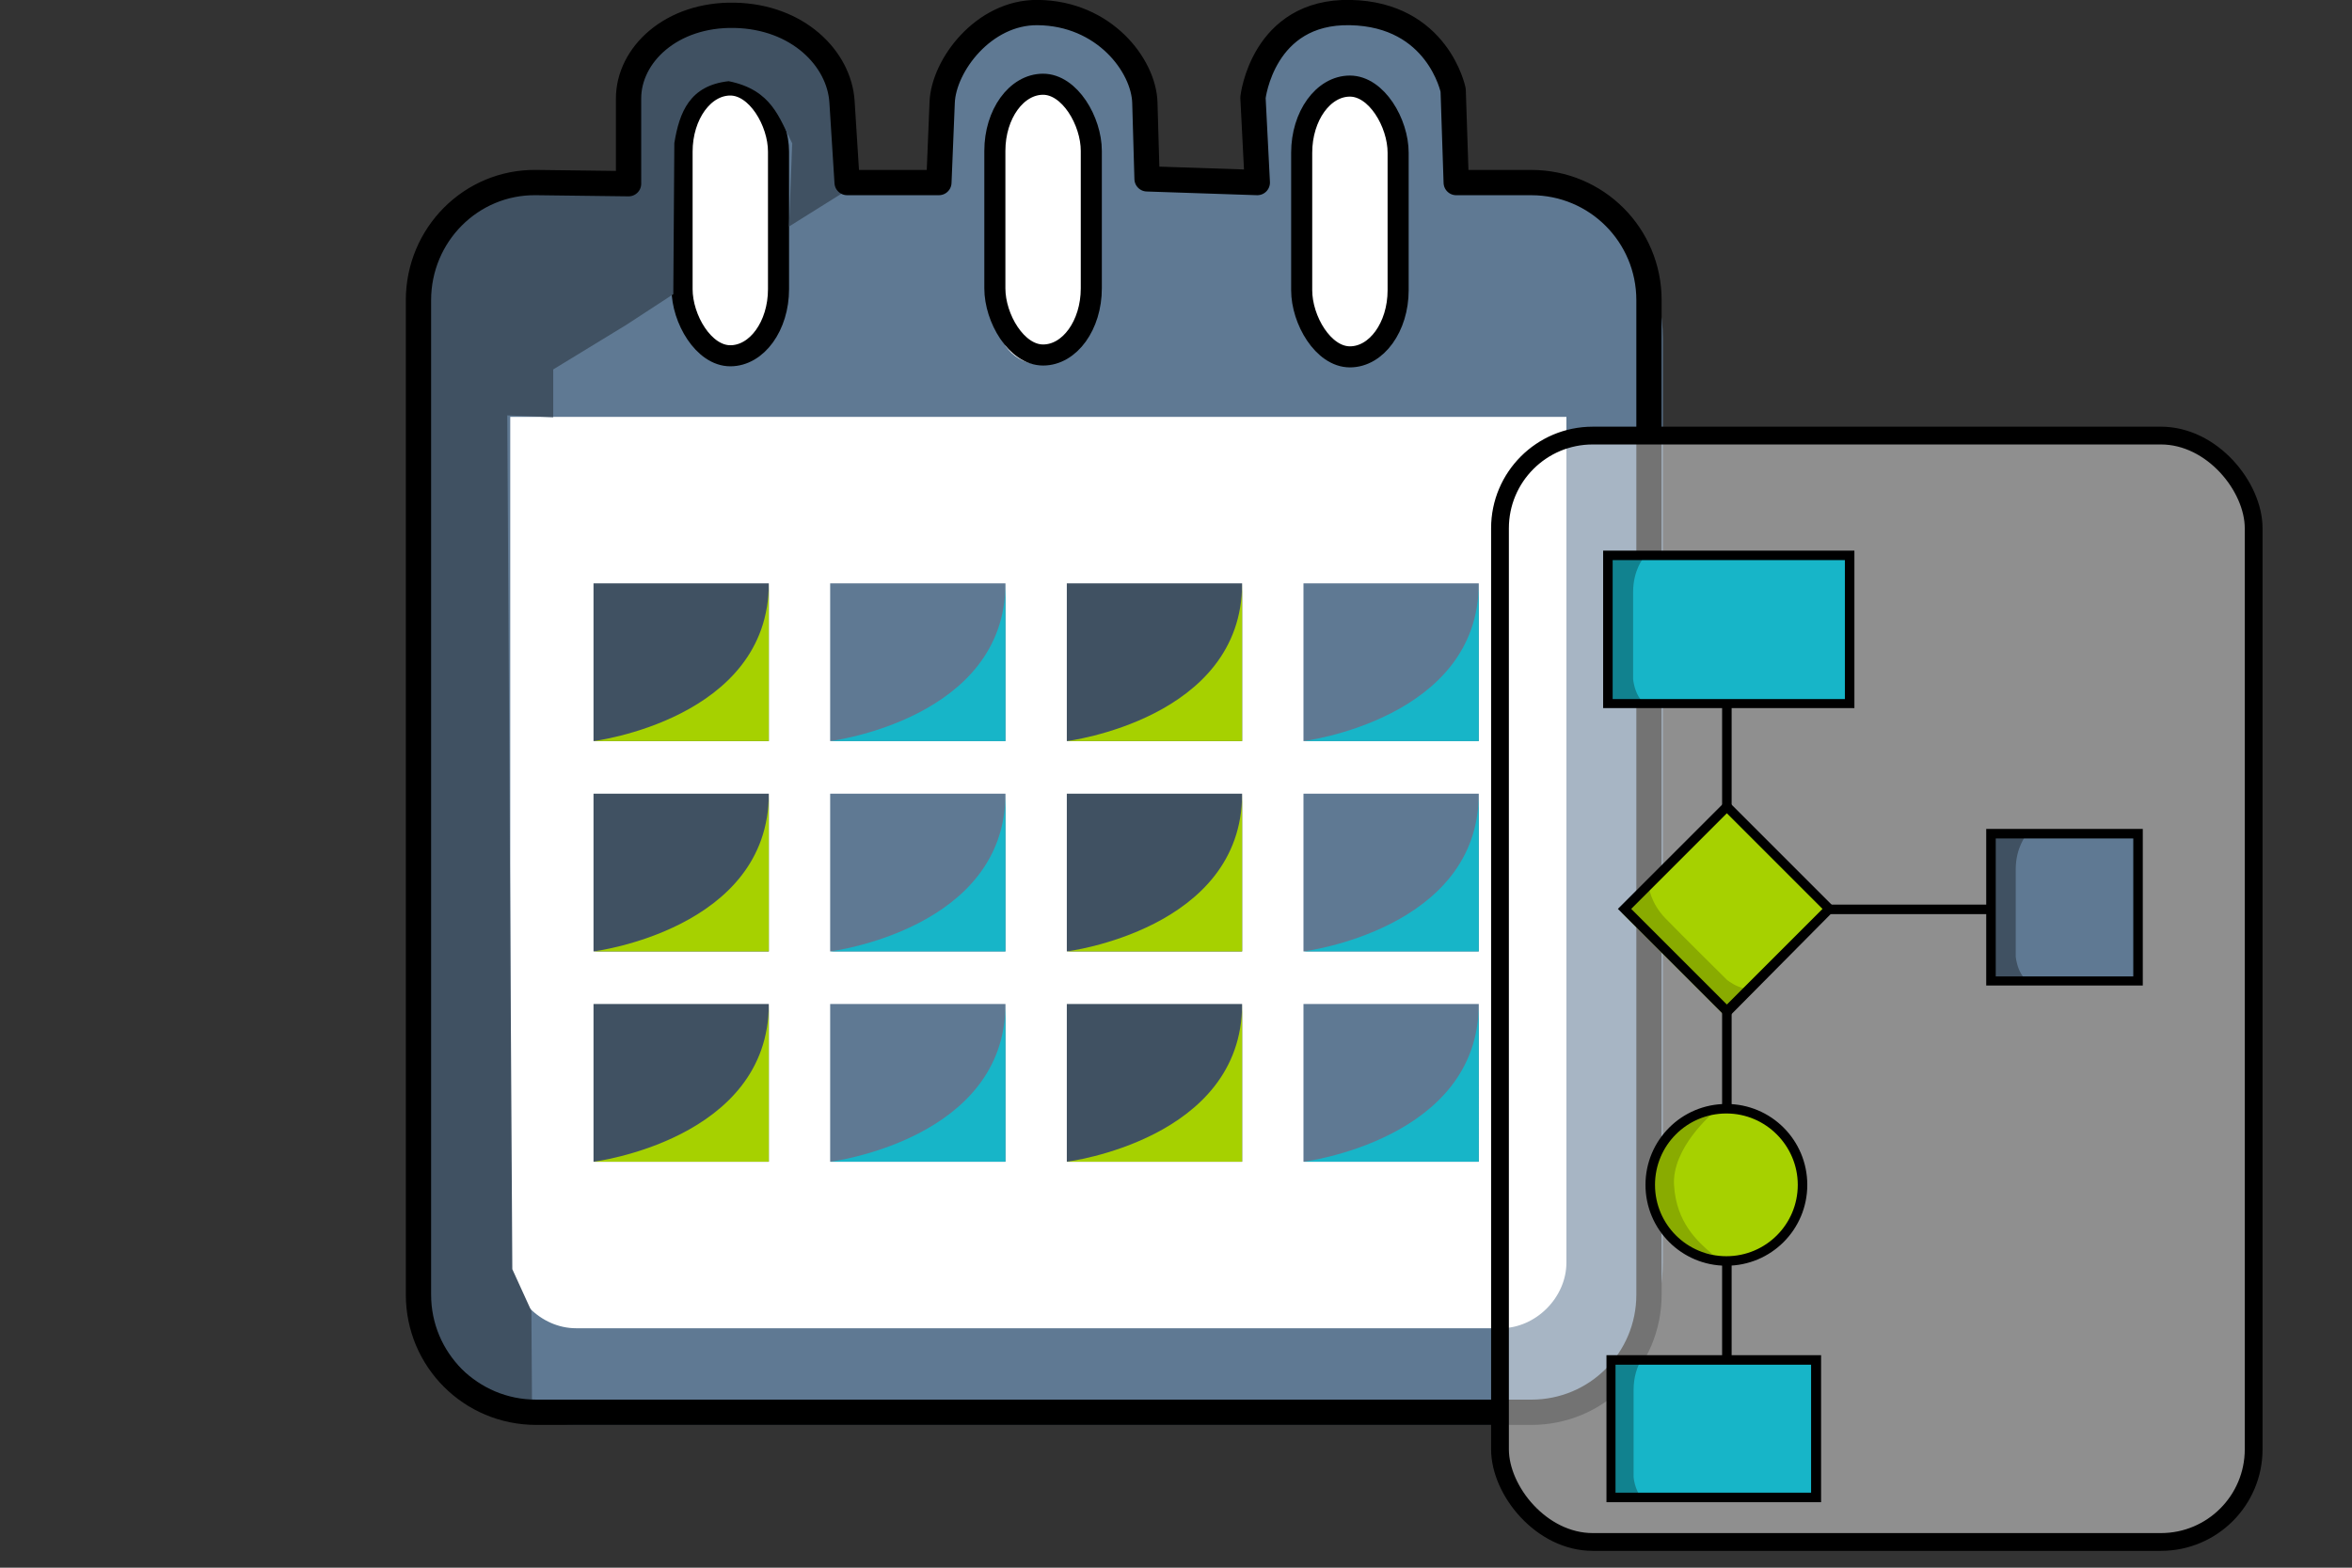 <?xml version="1.0" encoding="UTF-8" standalone="no"?>
<!-- Generator: Adobe Illustrator 24.3.0, SVG Export Plug-In . SVG Version: 6.00 Build 0)  -->

<svg
   xmlns:dc="http://purl.org/dc/elements/1.1/"
   xmlns:cc="http://creativecommons.org/ns#"
   xmlns:rdf="http://www.w3.org/1999/02/22-rdf-syntax-ns#"
   xmlns:svg="http://www.w3.org/2000/svg"
   xmlns="http://www.w3.org/2000/svg"
   xmlns:sodipodi="http://sodipodi.sourceforge.net/DTD/sodipodi-0.dtd"
   xmlns:inkscape="http://www.inkscape.org/namespaces/inkscape"
   version="1.1"
   id="Capa_1"
   x="0px"
   y="0px"
   viewBox="0 0 300 200"
   style="enable-background:new 0 0 300 200;"
   xml:space="preserve"
   sodipodi:docname="scheduled-job.svg"
   inkscape:version="0.92.5 (2060ec1f9f, 2020-04-08)"><rect x="0" y="0" width="300" height="200" fill="#333333" stroke="none"/><defs
   id="defs1102" /><sodipodi:namedview
   pagecolor="#ffffff"
   bordercolor="#666666"
   borderopacity="1"
   objecttolerance="10"
   gridtolerance="10"
   guidetolerance="10"
   inkscape:pageopacity="0"
   inkscape:pageshadow="2"
   inkscape:window-width="1920"
   inkscape:window-height="1016"
   id="namedview1100"
   showgrid="false"
   inkscape:snap-global="false"
   showguides="false"
   inkscape:zoom="2.1325"
   inkscape:cx="98.667769"
   inkscape:cy="176.81572"
   inkscape:window-x="0"
   inkscape:window-y="27"
   inkscape:window-maximized="1"
   inkscape:current-layer="Capa_1" />
<style
   type="text/css"
   id="style815">
	.st0{fill:#5F7993;}
	.st1{fill:#17B5C8;}
	.st2{fill:#11828F;}
	.st3{fill:#405162;}
	.st4{fill:#A6D100;}
	.st5{fill:#89AB00;}
	.st6{fill:#FFFFFF;}
	.st7{fill:none;stroke:#17B5C8;stroke-width:2;stroke-miterlimit:10;}
</style>
<g
   id="g2329"
   transform="matrix(1.422,0,0,1.422,129.51,21.341)"><g
     id="g2241"><rect
       style="opacity:1;fill:#ffffff;fill-opacity:1;fill-rule:nonzero;stroke:none;stroke-width:18.992;stroke-linecap:round;stroke-linejoin:round;stroke-miterlimit:4;stroke-dasharray:none;stroke-dashoffset:0;stroke-opacity:1"
       id="rect2055"
       width="110.903"
       height="110.903"
       x="-53.54"
       y="1.371"
       ry="12.998" /><g
       transform="matrix(3.931,0,0,3.931,-61.032,-12.987)"
       id="g1413"><path
         inkscape:connector-curvature="0"
         class="st5"
         d="m 26.5,3.5 h -1 V 2.4 C 25.5,1.1 24.4,0 23.2,0 21.9,0 20.9,1.1 20.9,2.4 V 3.5 H 18.5 V 2.4 C 18.5,1.1 17.4,0 16.2,0 15,0 13.9,1.1 13.9,2.4 V 3.5 H 11.5 V 2.4 C 11.4,1.1 10.3,0 9,0 7.7,0 6.7,1.1 6.7,2.4 V 3.5 H 5.5 C 3.4,3.5 1.8,5.2 1.8,7.2 v 21.1 c 0,2.1 1.7,3.7 3.7,3.7 h 21.1 c 2.1,0 3.7,-1.7 3.7,-3.7 V 7.2 C 30.3,5.1 28.6,3.5 26.5,3.5 Z M 22.2,2.4 c 0,-0.6 0.5,-1.1 1,-1.1 0.6,0 1,0.5 1,1.1 v 4.3 c 0,0.6 -0.5,1.1 -1,1.1 -0.6,0 -1,-0.5 -1,-1.1 z m -7.1,0 c 0,-0.6 0.5,-1.1 1,-1.1 0.6,0 1,0.5 1,1.1 v 4.3 c 0,0.6 -0.5,1.1 -1,1.1 -0.6,0 -1,-0.5 -1,-1.1 z M 8,2.4 C 8,1.8 8.5,1.3 9,1.3 c 0.5,0 1,0.5 1,1.1 V 6.7 C 10,7.3 9.5,7.8 9,7.8 8.5,7.8 8,7.3 8,6.7 Z m 20.1,25.9 c 0,0.8 -0.7,1.5 -1.5,1.5 H 5.5 C 4.7,29.8 4,29.1 4,28.3 V 9 h 24.1 z"
         id="path1363"
         style="fill:#5f7993" /><rect
         x="5.9"
         y="12.8"
         class="st3"
         width="4"
         height="3.6"
         id="rect1365"
         style="fill:#405162" /><rect
         x="11.3"
         y="12.8"
         class="st0"
         width="4"
         height="3.6"
         id="rect1367"
         style="fill:#5f7993" /><rect
         x="16.7"
         y="12.8"
         class="st3"
         width="4"
         height="3.6"
         id="rect1369"
         style="fill:#405162" /><rect
         x="22.1"
         y="12.8"
         class="st0"
         width="4"
         height="3.6"
         id="rect1371"
         style="fill:#5f7993" /><rect
         x="5.9"
         y="17.6"
         class="st3"
         width="4"
         height="3.6"
         id="rect1373"
         style="fill:#405162" /><rect
         x="11.3"
         y="17.6"
         class="st0"
         width="4"
         height="3.6"
         id="rect1375"
         style="fill:#5f7993" /><rect
         x="16.7"
         y="17.6"
         class="st3"
         width="4"
         height="3.6"
         id="rect1377"
         style="fill:#405162" /><rect
         x="22.1"
         y="17.6"
         class="st0"
         width="4"
         height="3.6"
         id="rect1379"
         style="fill:#5f7993" /><rect
         x="5.9"
         y="22.4"
         class="st3"
         width="4"
         height="3.6"
         id="rect1381"
         style="fill:#405162" /><rect
         x="11.3"
         y="22.4"
         class="st0"
         width="4"
         height="3.6"
         id="rect1383"
         style="fill:#5f7993" /><rect
         x="16.7"
         y="22.4"
         class="st3"
         width="4"
         height="3.6"
         id="rect1385"
         style="fill:#405162" /><rect
         x="22.1"
         y="22.4"
         class="st0"
         width="4"
         height="3.6"
         id="rect1387"
         style="fill:#5f7993" /><path
         inkscape:connector-curvature="0"
         class="st1"
         d="m 22.1,26 c 0,0 4,-0.5 4,-3.6 V 26 Z"
         id="path1389"
         style="fill:#17b5c8" /><path
         inkscape:connector-curvature="0"
         class="st1"
         d="m 22.1,21.2 c 0,0 4,-0.5 4,-3.6 v 3.6 z"
         id="path1391"
         style="fill:#17b5c8" /><path
         inkscape:connector-curvature="0"
         class="st1"
         d="m 22.1,16.4 c 0,0 4,-0.5 4,-3.6 v 3.6 z"
         id="path1393"
         style="fill:#17b5c8" /><path
         inkscape:connector-curvature="0"
         class="st4"
         d="m 16.7,26 c 0,0 4,-0.5 4,-3.6 V 26 Z"
         id="path1395"
         style="fill:#a6d100" /><path
         inkscape:connector-curvature="0"
         class="st4"
         d="m 16.7,21.2 c 0,0 4,-0.5 4,-3.6 v 3.6 z"
         id="path1397"
         style="fill:#a6d100" /><path
         inkscape:connector-curvature="0"
         class="st4"
         d="m 16.7,16.4 c 0,0 4,-0.5 4,-3.6 v 3.6 z"
         id="path1399"
         style="fill:#a6d100" /><path
         inkscape:connector-curvature="0"
         class="st1"
         d="m 11.3,26 c 0,0 4,-0.5 4,-3.6 V 26 Z"
         id="path1401"
         style="fill:#17b5c8" /><path
         inkscape:connector-curvature="0"
         class="st1"
         d="m 11.3,21.2 c 0,0 4,-0.5 4,-3.6 v 3.6 z"
         id="path1403"
         style="fill:#17b5c8" /><path
         inkscape:connector-curvature="0"
         class="st1"
         d="m 11.3,16.4 c 0,0 4,-0.5 4,-3.6 v 3.6 z"
         id="path1405"
         style="fill:#17b5c8" /><path
         inkscape:connector-curvature="0"
         class="st4"
         d="m 5.9,26 c 0,0 4,-0.5 4,-3.6 V 26 Z"
         id="path1407"
         style="fill:#a6d100" /><path
         inkscape:connector-curvature="0"
         class="st4"
         d="m 5.9,21.2 c 0,0 4,-0.5 4,-3.6 v 3.6 z"
         id="path1409"
         style="fill:#a6d100" /><path
         inkscape:connector-curvature="0"
         class="st4"
         d="m 5.9,16.4 c 0,0 4,-0.5 4,-3.6 v 3.6 z"
         id="path1411"
         style="fill:#a6d100" /></g><rect
       style="opacity:1;fill:#ffffff;fill-opacity:1;fill-rule:nonzero;stroke:#000000;stroke-width:1.89;stroke-linecap:round;stroke-linejoin:round;stroke-miterlimit:4;stroke-dasharray:none;stroke-dashoffset:0;stroke-opacity:1"
       id="rect2057"
       width="8.651"
       height="24.292"
       x="-29.895"
       y="-7.381"
       ry="5.98" /><rect
       style="opacity:1;fill:#ffffff;fill-opacity:1;fill-rule:nonzero;stroke:#000000;stroke-width:1.89;stroke-linecap:round;stroke-linejoin:round;stroke-miterlimit:4;stroke-dasharray:none;stroke-dashoffset:0;stroke-opacity:1"
       id="rect2057-5"
       width="8.651"
       height="24.292"
       x="-1.839"
       y="-7.45"
       ry="5.98" /><rect
       style="opacity:1;fill:#ffffff;fill-opacity:1;fill-rule:nonzero;stroke:#000000;stroke-width:1.89;stroke-linecap:round;stroke-linejoin:round;stroke-miterlimit:4;stroke-dasharray:none;stroke-dashoffset:0;stroke-opacity:1"
       id="rect2057-3"
       width="8.651"
       height="24.292"
       x="25.683"
       y="-7.284"
       ry="5.98" /></g><path
     style="fill:#405162;stroke:none;stroke-width:0.703px;stroke-linecap:butt;stroke-linejoin:miter;stroke-opacity:1"
     d="m -53.324,103.723 0.165,-94.327 c 1.35,-4.634 4.49,-6.503 8.245,-7.421 l 10.884,-0.33 -0.495,-8.905 c 1.72,-4.691 5.632,-5.796 9.729,-6.596 4.781,-0.107 7.571,2.771 9.729,6.596 l -0.165,9.4 -5.071,3.174 0.289,-7.462 c -1.167,-2.253 -1.804,-4.792 -5.7,-5.576 -3.495,0.382 -4.424,2.781 -4.875,5.555 l -0.093,13.553 -4.215,2.752 -6.555,3.999 v 4.288 l -4.123,-0.165 0.453,76.599 1.711,3.752 0.062,9.358 c -3.205,-0.934 -6.553,-4.02 -9.977,-8.245 z"
     id="path2331"
     inkscape:connector-curvature="0"
     sodipodi:nodetypes="ccccccccccccccccccccc" /><path
     sodipodi:nodetypes="scsssccsssccczccssssssss"
     inkscape:connector-curvature="0"
     id="rect2112"
     d="m -42.989,1.371 8.294,0.103 -9.57e-4,-7.639 c -4.92e-4,-3.924 3.832,-7.583 9.509,-7.469 5.677,0.114 9.392,3.878 9.637,7.754 L -15.091,1.371 h 8.232 l 0.295,-7.204 c 0.135,-3.307 3.717,-8.085 8.543,-8.049 5.987,0.044 9.54,4.756 9.636,8.079 l 0.197,6.842 9.89,0.332 -0.389,-7.626 c 0,0 0.864,-7.787 8.73,-7.626 7.865,0.161 9.227,6.963 9.227,6.963 l 0.274,8.29 h 6.74 c 5.845,0 10.551,4.706 10.551,10.551 v 89.221 c 0,5.845 -4.706,10.551 -10.551,10.551 H -42.989 c -5.845,0 -10.551,-4.706 -10.551,-10.551 V 11.922 c 0,-5.845 4.706,-10.623 10.551,-10.551 z"
     style="opacity:1;fill:none;fill-opacity:1;fill-rule:nonzero;stroke:#000000;stroke-width:2.268;stroke-linecap:round;stroke-linejoin:round;stroke-miterlimit:4;stroke-dasharray:none;stroke-dashoffset:0;stroke-opacity:1" /></g>
<rect
   style="opacity:1;fill:#ffffff;fill-opacity:0.453;fill-rule:nonzero;stroke:#000000;stroke-width:2.268;stroke-linecap:round;stroke-linejoin:round;stroke-miterlimit:4;stroke-dasharray:none;stroke-dashoffset:0;stroke-opacity:1"
   id="rect5376"
   width="96.131"
   height="141.149"
   x="191.325"
   y="55.569"
   ry="11.825" /><g
   transform="matrix(0.607,0,0,0.607,147.727,70.306)"
   id="g5065"><g
     id="g4993"><g
       id="g4987"><polygon
         class="st1"
         points="94.2,1.3 94.2,32 145.3,32 145.3,1.4 "
         id="polygon4985"
         style="fill:#17b5c8" /></g><g
       id="g4991"><path
         inkscape:connector-curvature="0"
         class="st2"
         d="m 102,1.4 c 0,0 -2.2,2.6 -2.2,7.2 0,4.6 0,18.3 0,18.3 0,0 0.4,5 3.8,5.7 H 94.1 V 1.3 Z"
         id="path4989"
         style="fill:#11828f" /></g></g><g
     id="g5003"><g
       id="g4997"><polygon
         class="st0"
         points="174.6,59.6 174.6,90.4 205.9,90.4 205.9,59.7 "
         id="polygon4995"
         style="fill:#5f7993" /></g><g
       id="g5001"><path
         inkscape:connector-curvature="0"
         class="st3"
         d="m 182.4,59.7 c 0,0 -2.2,2.6 -2.2,7.2 0,4.6 0,18.3 0,18.3 0,0 0.4,5 3.8,5.7 h -9.5 V 59.6 Z"
         id="path4999"
         style="fill:#405162" /></g></g><g
     id="g5013"><g
       id="g5007"><polygon
         class="st4"
         points="97.5,75.9 119.3,97.7 141.4,75.6 119.7,53.9 "
         id="polygon5005"
         style="fill:#a6d100" /></g><g
       id="g5011"><path
         inkscape:connector-curvature="0"
         class="st5"
         d="m 103.1,70.5 c 0,0 0.3,3.4 3.5,6.7 3.2,3.3 12.9,12.9 12.9,12.9 0,0 3.8,3.2 6.7,1.3 L 119.5,98.1 97.4,76 Z"
         id="path5009"
         style="fill:#89ab00" /></g></g><g
     id="g5019"><path
       inkscape:connector-curvature="0"
       class="st1"
       d="m 99.8,194.6 c 0,0 0.2,2.8 1.8,4.5 h 36.6 l -0.3,-28.9 h -36.7 c -0.6,1.2 -1.5,3.2 -1.5,6.1 0.1,4.6 0.1,18.3 0.1,18.3 z"
       id="path5015"
       style="fill:#17b5c8" /><path
       inkscape:connector-curvature="0"
       class="st2"
       d="m 95.2,171 v 27.3 c 0,0.4 0.4,0.8 0.8,0.8 h 5.7 c -1.6,-1.7 -1.8,-4.5 -1.8,-4.5 0,0 0,-13.7 0,-18.3 0,-2.8 0.8,-4.9 1.5,-6.1 h -5.3 c -0.6,0 -0.9,0.3 -0.9,0.8 z"
       id="path5017"
       style="fill:#11828f" /></g><g
     id="g5025"><g
       id="g5023"><circle
         class="st4"
         cx="119.2"
         cy="133.2"
         r="16.2"
         id="circle5021"
         style="fill:#a6d100" /></g></g><path
     inkscape:connector-curvature="0"
     class="st5"
     d="m 116.6,118.1 c -5.7,-0.5 -5.3,2.3 -9.8,4.6 -2.4,2.8 -3.9,6.5 -3.9,10.5 0,1.7 0.3,3.3 0.7,4.9 l 5.5,7.9 c 0.2,0.2 0.4,0.3 0.7,0.5 l 6.8,1.4 c -3.4,-2.9 -7.7,-6.8 -8.2,-14.6 -0.5,-7.9 8.2,-15.2 8.2,-15.2 z"
     id="path5027"
     style="fill:#89ab00" /><g
     id="g5031"><path
       inkscape:connector-curvature="0"
       d="M 146.3,33 H 93.5 V -0.1 h 52.8 z M 95.5,31.1 h 48.8 V 1.9 H 95.5 Z"
       id="path5029" /></g><g
     id="g5035"><path
       inkscape:connector-curvature="0"
       d="m 119.6,98.2 -23,-23 22.9,-22.9 22.9,22.9 z m -20.2,-23 20.1,20.1 20.1,-20.1 -20.1,-20.1 z"
       id="path5033" /></g><g
     id="g5039"><rect
       x="118.5"
       y="32.4"
       width="2"
       height="22.1"
       id="rect5037" /></g><g
     id="g5043"><rect
       x="118.5"
       y="96.5"
       width="2"
       height="20.6"
       id="rect5041" /></g><g
     id="g5047"><rect
       x="118.5"
       y="148.5"
       width="2"
       height="20.6"
       id="rect5045" /></g><g
     id="g5051"><path
       inkscape:connector-curvature="0"
       d="m 119.4,150.2 c -9.4,0 -17,-7.6 -17,-17 0,-9.4 7.6,-17 17,-17 9.4,0 17,7.6 17,17 0,9.4 -7.6,17 -17,17 z m 0,-32 c -8.3,0 -15,6.7 -15,15 0,8.3 6.7,15 15,15 8.3,0 15,-6.7 15,-15 0,-8.2 -6.7,-15 -15,-15 z"
       id="path5049" /></g><g
     id="g5055"><path
       inkscape:connector-curvature="0"
       d="m 139.2,199.9 h -45 V 169 h 45.1 v 30.9 z m -43.1,-2 h 41.1 V 171 H 96.1 Z"
       id="path5053" /></g><g
     id="g5059"><path
       inkscape:connector-curvature="0"
       d="M 206.9,91.3 H 174 V 58.4 h 32.9 z M 176,89.4 h 28.9 v -29 H 176 Z"
       id="path5057" /></g><g
     id="g5063"><rect
       x="141.1"
       y="74.3"
       width="33.9"
       height="2"
       id="rect5061" /></g></g></svg>